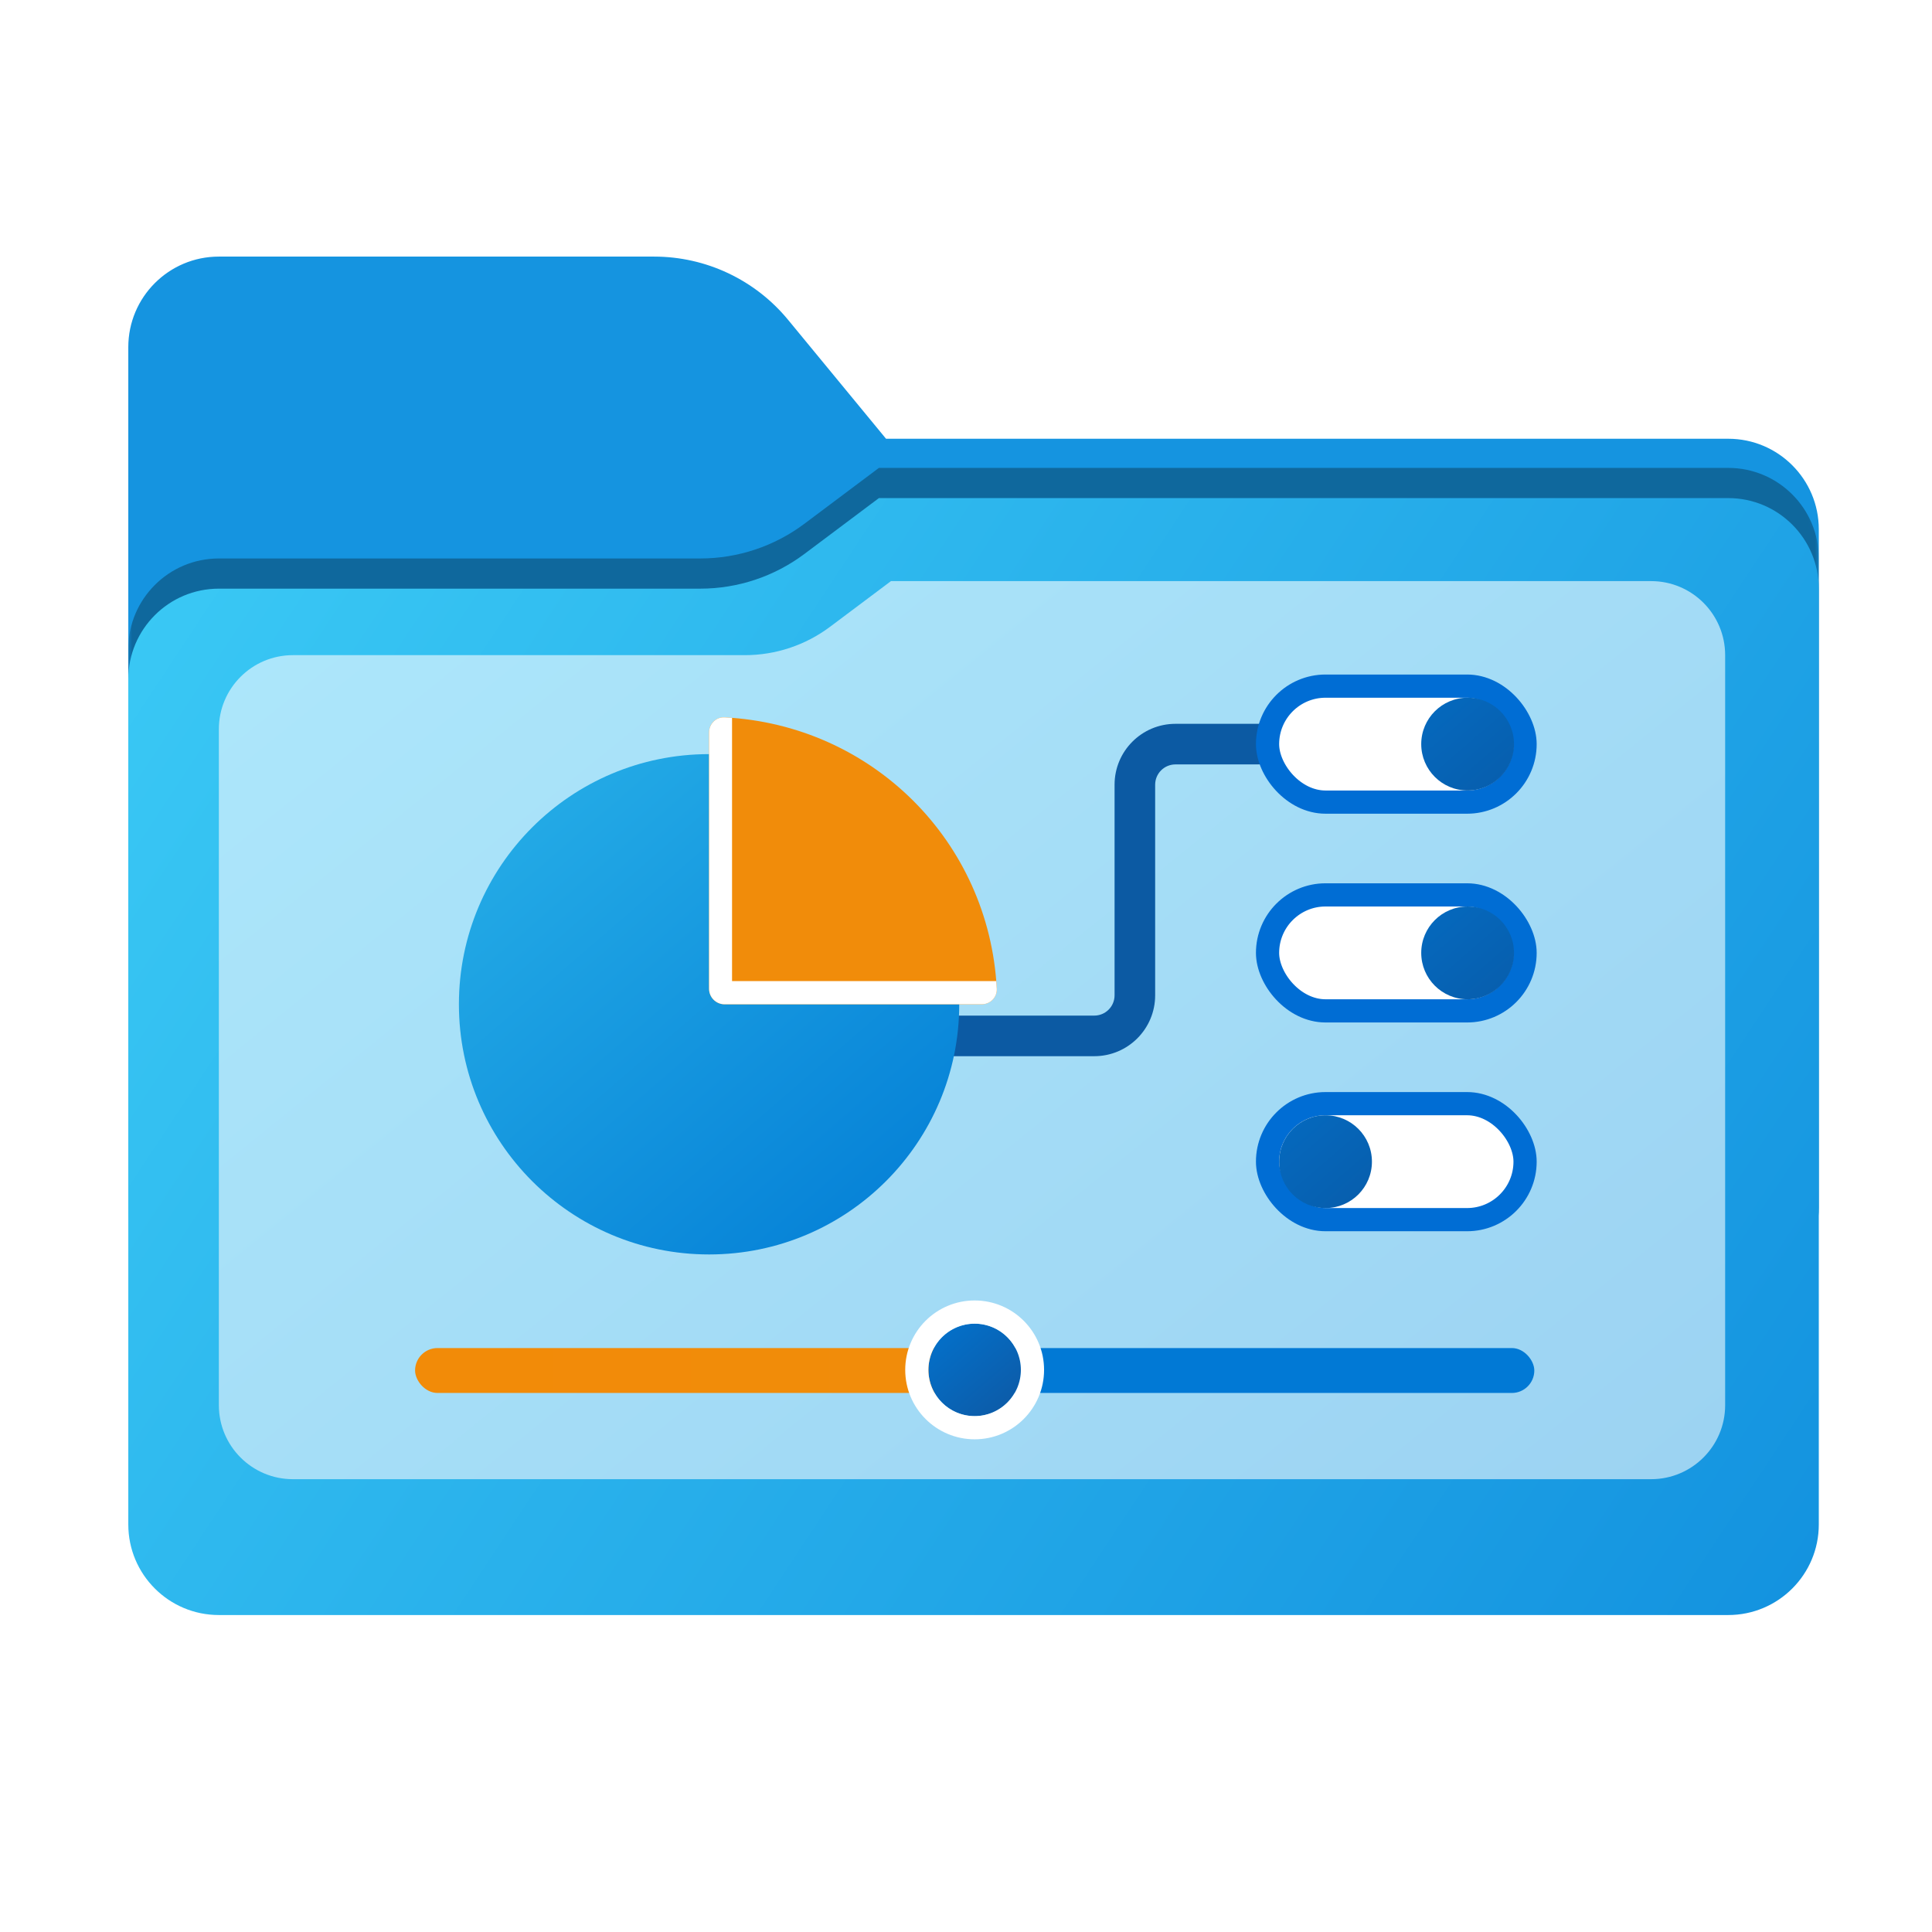 <svg width="256" height="256" viewBox="0 0 256 256" fill="none" xmlns="http://www.w3.org/2000/svg">
<path fill-rule="evenodd" clip-rule="evenodd" d="M104.425 42.378C100.056 37.073 93.544 34 86.671 34H29C22.373 34 17 39.373 17 46V58.137V68.2V160C17 166.627 22.373 172 29 172H229C235.627 172 241 166.627 241 160V70.137C241 63.51 235.627 58.137 229 58.137H117.404L104.425 42.378Z" fill="#1594E0"/>
<mask id="mask0_890_21465" style="mask-type:alpha" maskUnits="userSpaceOnUse" x="17" y="34" width="224" height="138">
<path fill-rule="evenodd" clip-rule="evenodd" d="M104.425 42.378C100.056 37.073 93.544 34 86.671 34H29C22.373 34 17 39.373 17 46V58.137V68.2V160C17 166.627 22.373 172 29 172H229C235.627 172 241 166.627 241 160V70.137C241 63.51 235.627 58.137 229 58.137H117.404L104.425 42.378Z" fill="url(#paint0_linear_890_21465)"/>
</mask>
<g mask="url(#mask0_890_21465)">
<g style="mix-blend-mode:multiply" filter="url(#filter0_f_890_21465)">
<path fill-rule="evenodd" clip-rule="evenodd" d="M92.789 74C97.764 74 102.605 72.387 106.586 69.402L116.459 62H229C235.627 62 241 67.373 241 74V108V160C241 166.627 235.627 172 229 172H29C22.373 172 17 166.627 17 160L17 108V86C17 79.373 22.373 74 29 74H87H92.789Z" fill="black" fill-opacity="0.3"/>
</g>
</g>
<g filter="url(#filter1_d_890_21465)">
<g filter="url(#filter2_ii_890_21465)">
<path fill-rule="evenodd" clip-rule="evenodd" d="M92.789 74C97.764 74 102.605 72.387 106.586 69.402L116.459 62H229C235.627 62 241 67.373 241 74V108V198C241 204.627 235.627 210 229 210H29C22.373 210 17 204.627 17 198L17 108V86C17 79.373 22.373 74 29 74H87H92.789Z" fill="url(#paint1_linear_890_21465)"/>
</g>
</g>
<path d="M98.707 86.811C102.774 86.811 106.732 85.492 109.986 83.052L118.059 77H218.78C224.199 77 228.591 81.392 228.591 86.811V186.189C228.591 191.608 224.199 196 218.78 196H38.811C33.392 196 29 191.608 29 186.189V96.622C29 91.203 33.392 86.811 38.811 86.811H98.707Z" fill="url(#paint2_linear_890_21465)"/>
<rect x="167.957" y="146.241" width="34.123" height="15.368" rx="7.684" fill="white" stroke="#006DD4" stroke-width="3.074"/>
<rect x="55" y="178.623" width="148.304" height="5.952" rx="2.976" fill="url(#paint3_linear_890_21465)"/>
<rect x="167.957" y="118.578" width="34.123" height="15.368" rx="7.684" fill="white" stroke="#006DD4" stroke-width="3.074"/>
<g filter="url(#filter3_d_890_21465)">
<circle cx="194.467" cy="126.263" r="6.147" fill="url(#paint4_linear_890_21465)"/>
</g>
<g filter="url(#filter4_d_890_21465)">
<circle cx="129.146" cy="181.517" r="6.125" fill="url(#paint5_linear_890_21465)"/>
<circle cx="129.146" cy="181.517" r="7.662" stroke="white" stroke-width="3.074"/>
</g>
<path d="M121.073 134.572C119.587 134.572 118.383 135.777 118.383 137.262C118.383 138.747 119.587 139.951 121.073 139.951V134.572ZM166.739 101.289C168.224 101.289 169.428 100.085 169.428 98.6C169.428 97.114 168.224 95.91 166.739 95.91V101.289ZM121.073 139.951H144.997V134.572H121.073V139.951ZM153.065 131.883V103.978H147.686V131.883H153.065ZM155.755 101.289H166.739V95.91H155.755V101.289ZM153.065 103.978C153.065 102.493 154.269 101.289 155.755 101.289V95.91C151.299 95.91 147.686 99.522 147.686 103.978H153.065ZM144.997 139.951C149.453 139.951 153.065 136.339 153.065 131.883H147.686C147.686 133.368 146.482 134.572 144.997 134.572V139.951Z" fill="#0C5AA3"/>
<g filter="url(#filter5_d_890_21465)">
<circle cx="93.956" cy="133.073" r="33.148" fill="url(#paint6_linear_890_21465)"/>
<path d="M93.956 97.053C93.956 95.919 94.876 94.995 96.008 95.053C115.559 96.066 131.06 111.477 132.079 131.022C132.138 132.154 131.213 133.074 130.08 133.074H96.008C94.875 133.074 93.956 132.155 93.956 131.022V97.053Z" fill="url(#paint7_linear_890_21465)"/>
</g>
<path fill-rule="evenodd" clip-rule="evenodd" d="M93.956 97.053V131.022C93.956 132.155 94.875 133.074 96.008 133.074H130.08C131.213 133.074 132.138 132.154 132.079 131.022C132.061 130.68 132.039 130.339 132.012 130H97V95.117C96.671 95.092 96.34 95.071 96.008 95.053C94.876 94.995 93.956 95.919 93.956 97.053Z" fill="white"/>
<rect x="167.957" y="90.915" width="34.123" height="15.368" rx="7.684" fill="white" stroke="#006DD4" stroke-width="3.074"/>
<g filter="url(#filter6_d_890_21465)">
<circle cx="175.641" cy="153.928" r="6.147" fill="url(#paint8_linear_890_21465)"/>
</g>
<g filter="url(#filter7_d_890_21465)">
<circle cx="194.467" cy="98.597" r="6.147" fill="url(#paint9_linear_890_21465)"/>
</g>
<defs>
<filter id="filter0_f_890_21465" x="-20" y="25" width="298" height="184" filterUnits="userSpaceOnUse" color-interpolation-filters="sRGB">
<feFlood flood-opacity="0" result="BackgroundImageFix"/>
<feBlend mode="normal" in="SourceGraphic" in2="BackgroundImageFix" result="shape"/>
<feGaussianBlur stdDeviation="18.5" result="effect1_foregroundBlur_890_21465"/>
</filter>
<filter id="filter1_d_890_21465" x="13" y="62" width="232" height="156" filterUnits="userSpaceOnUse" color-interpolation-filters="sRGB">
<feFlood flood-opacity="0" result="BackgroundImageFix"/>
<feColorMatrix in="SourceAlpha" type="matrix" values="0 0 0 0 0 0 0 0 0 0 0 0 0 0 0 0 0 0 127 0" result="hardAlpha"/>
<feOffset dy="4"/>
<feGaussianBlur stdDeviation="2"/>
<feComposite in2="hardAlpha" operator="out"/>
<feColorMatrix type="matrix" values="0 0 0 0 0 0 0 0 0 0 0 0 0 0 0 0 0 0 0.25 0"/>
<feBlend mode="normal" in2="BackgroundImageFix" result="effect1_dropShadow_890_21465"/>
<feBlend mode="normal" in="SourceGraphic" in2="effect1_dropShadow_890_21465" result="shape"/>
</filter>
<filter id="filter2_ii_890_21465" x="17" y="62" width="224" height="148" filterUnits="userSpaceOnUse" color-interpolation-filters="sRGB">
<feFlood flood-opacity="0" result="BackgroundImageFix"/>
<feBlend mode="normal" in="SourceGraphic" in2="BackgroundImageFix" result="shape"/>
<feColorMatrix in="SourceAlpha" type="matrix" values="0 0 0 0 0 0 0 0 0 0 0 0 0 0 0 0 0 0 127 0" result="hardAlpha"/>
<feOffset dy="4"/>
<feComposite in2="hardAlpha" operator="arithmetic" k2="-1" k3="1"/>
<feColorMatrix type="matrix" values="0 0 0 0 1 0 0 0 0 1 0 0 0 0 1 0 0 0 0.25 0"/>
<feBlend mode="normal" in2="shape" result="effect1_innerShadow_890_21465"/>
<feColorMatrix in="SourceAlpha" type="matrix" values="0 0 0 0 0 0 0 0 0 0 0 0 0 0 0 0 0 0 127 0" result="hardAlpha"/>
<feOffset dy="-4"/>
<feComposite in2="hardAlpha" operator="arithmetic" k2="-1" k3="1"/>
<feColorMatrix type="matrix" values="0 0 0 0 0 0 0 0 0 0 0 0 0 0 0 0 0 0 0.9 0"/>
<feBlend mode="soft-light" in2="effect1_innerShadow_890_21465" result="effect2_innerShadow_890_21465"/>
</filter>
<filter id="filter3_d_890_21465" x="185.618" y="117.413" width="17.699" height="17.699" filterUnits="userSpaceOnUse" color-interpolation-filters="sRGB">
<feFlood flood-opacity="0" result="BackgroundImageFix"/>
<feColorMatrix in="SourceAlpha" type="matrix" values="0 0 0 0 0 0 0 0 0 0 0 0 0 0 0 0 0 0 127 0" result="hardAlpha"/>
<feOffset/>
<feGaussianBlur stdDeviation="1.351"/>
<feComposite in2="hardAlpha" operator="out"/>
<feColorMatrix type="matrix" values="0 0 0 0 0 0 0 0 0 0 0 0 0 0 0 0 0 0 0.3 0"/>
<feBlend mode="normal" in2="BackgroundImageFix" result="effect1_dropShadow_890_21465"/>
<feBlend mode="normal" in="SourceGraphic" in2="effect1_dropShadow_890_21465" result="shape"/>
</filter>
<filter id="filter4_d_890_21465" x="117.255" y="169.626" width="23.782" height="23.782" filterUnits="userSpaceOnUse" color-interpolation-filters="sRGB">
<feFlood flood-opacity="0" result="BackgroundImageFix"/>
<feColorMatrix in="SourceAlpha" type="matrix" values="0 0 0 0 0 0 0 0 0 0 0 0 0 0 0 0 0 0 127 0" result="hardAlpha"/>
<feOffset/>
<feGaussianBlur stdDeviation="1.346"/>
<feComposite in2="hardAlpha" operator="out"/>
<feColorMatrix type="matrix" values="0 0 0 0 0 0 0 0 0 0 0 0 0 0 0 0 0 0 0.3 0"/>
<feBlend mode="normal" in2="BackgroundImageFix" result="effect1_dropShadow_890_21465"/>
<feBlend mode="normal" in="SourceGraphic" in2="effect1_dropShadow_890_21465" result="shape"/>
</filter>
<filter id="filter5_d_890_21465" x="45.808" y="80.051" width="101.273" height="101.17" filterUnits="userSpaceOnUse" color-interpolation-filters="sRGB">
<feFlood flood-opacity="0" result="BackgroundImageFix"/>
<feColorMatrix in="SourceAlpha" type="matrix" values="0 0 0 0 0 0 0 0 0 0 0 0 0 0 0 0 0 0 127 0" result="hardAlpha"/>
<feOffset/>
<feGaussianBlur stdDeviation="7.5"/>
<feComposite in2="hardAlpha" operator="out"/>
<feColorMatrix type="matrix" values="0 0 0 0 0 0 0 0 0 0 0 0 0 0 0 0 0 0 0.25 0"/>
<feBlend mode="normal" in2="BackgroundImageFix" result="effect1_dropShadow_890_21465"/>
<feBlend mode="normal" in="SourceGraphic" in2="effect1_dropShadow_890_21465" result="shape"/>
</filter>
<filter id="filter6_d_890_21465" x="166.792" y="145.078" width="17.699" height="17.699" filterUnits="userSpaceOnUse" color-interpolation-filters="sRGB">
<feFlood flood-opacity="0" result="BackgroundImageFix"/>
<feColorMatrix in="SourceAlpha" type="matrix" values="0 0 0 0 0 0 0 0 0 0 0 0 0 0 0 0 0 0 127 0" result="hardAlpha"/>
<feOffset/>
<feGaussianBlur stdDeviation="1.351"/>
<feComposite in2="hardAlpha" operator="out"/>
<feColorMatrix type="matrix" values="0 0 0 0 0 0 0 0 0 0 0 0 0 0 0 0 0 0 0.3 0"/>
<feBlend mode="normal" in2="BackgroundImageFix" result="effect1_dropShadow_890_21465"/>
<feBlend mode="normal" in="SourceGraphic" in2="effect1_dropShadow_890_21465" result="shape"/>
</filter>
<filter id="filter7_d_890_21465" x="185.618" y="89.748" width="17.699" height="17.699" filterUnits="userSpaceOnUse" color-interpolation-filters="sRGB">
<feFlood flood-opacity="0" result="BackgroundImageFix"/>
<feColorMatrix in="SourceAlpha" type="matrix" values="0 0 0 0 0 0 0 0 0 0 0 0 0 0 0 0 0 0 127 0" result="hardAlpha"/>
<feOffset/>
<feGaussianBlur stdDeviation="1.351"/>
<feComposite in2="hardAlpha" operator="out"/>
<feColorMatrix type="matrix" values="0 0 0 0 0 0 0 0 0 0 0 0 0 0 0 0 0 0 0.3 0"/>
<feBlend mode="normal" in2="BackgroundImageFix" result="effect1_dropShadow_890_21465"/>
<feBlend mode="normal" in="SourceGraphic" in2="effect1_dropShadow_890_21465" result="shape"/>
</filter>
<linearGradient id="paint0_linear_890_21465" x1="17" y1="34" x2="197.768" y2="215.142" gradientUnits="userSpaceOnUse">
<stop stop-color="#05815D"/>
<stop offset="1" stop-color="#0C575F"/>
</linearGradient>
<linearGradient id="paint1_linear_890_21465" x1="17" y1="62" x2="241" y2="210" gradientUnits="userSpaceOnUse">
<stop stop-color="#3BCAF5"/>
<stop offset="1" stop-color="#1392DF"/>
</linearGradient>
<linearGradient id="paint2_linear_890_21465" x1="44.365" y1="67.254" x2="177.824" y2="232.362" gradientUnits="userSpaceOnUse">
<stop stop-color="#ADE7FB"/>
<stop offset="1" stop-color="#9CD3F2"/>
</linearGradient>
<linearGradient id="paint3_linear_890_21465" x1="55" y1="181.599" x2="203.304" y2="181.599" gradientUnits="userSpaceOnUse">
<stop stop-color="#F28B08"/>
<stop offset="0.493" stop-color="#F18C0A"/>
<stop offset="0.508" stop-color="#0179D5"/>
<stop offset="1" stop-color="#0179D5"/>
</linearGradient>
<linearGradient id="paint4_linear_890_21465" x1="189.738" y1="120.115" x2="199.804" y2="131.802" gradientUnits="userSpaceOnUse">
<stop stop-color="#0569BE"/>
<stop offset="1" stop-color="#075EAD"/>
</linearGradient>
<linearGradient id="paint5_linear_890_21465" x1="124.434" y1="175.392" x2="134.463" y2="187.036" gradientUnits="userSpaceOnUse">
<stop stop-color="#0371CB"/>
<stop offset="1" stop-color="#0D5AA6"/>
</linearGradient>
<linearGradient id="paint6_linear_890_21465" x1="68.458" y1="99.926" x2="122.732" y2="162.943" gradientUnits="userSpaceOnUse">
<stop stop-color="#26AEE7"/>
<stop offset="1" stop-color="#047FD6"/>
</linearGradient>
<linearGradient id="paint7_linear_890_21465" x1="96.006" y1="95.051" x2="132.082" y2="133.074" gradientUnits="userSpaceOnUse">
<stop stop-color="#F18C0A"/>
<stop offset="1" stop-color="#F18C0A"/>
</linearGradient>
<linearGradient id="paint8_linear_890_21465" x1="170.912" y1="147.78" x2="180.978" y2="159.467" gradientUnits="userSpaceOnUse">
<stop stop-color="#0569BE"/>
<stop offset="1" stop-color="#075EAD"/>
</linearGradient>
<linearGradient id="paint9_linear_890_21465" x1="189.738" y1="92.45" x2="199.804" y2="104.137" gradientUnits="userSpaceOnUse">
<stop stop-color="#0569BE"/>
<stop offset="1" stop-color="#075EAD"/>
</linearGradient>
</defs>
</svg>
